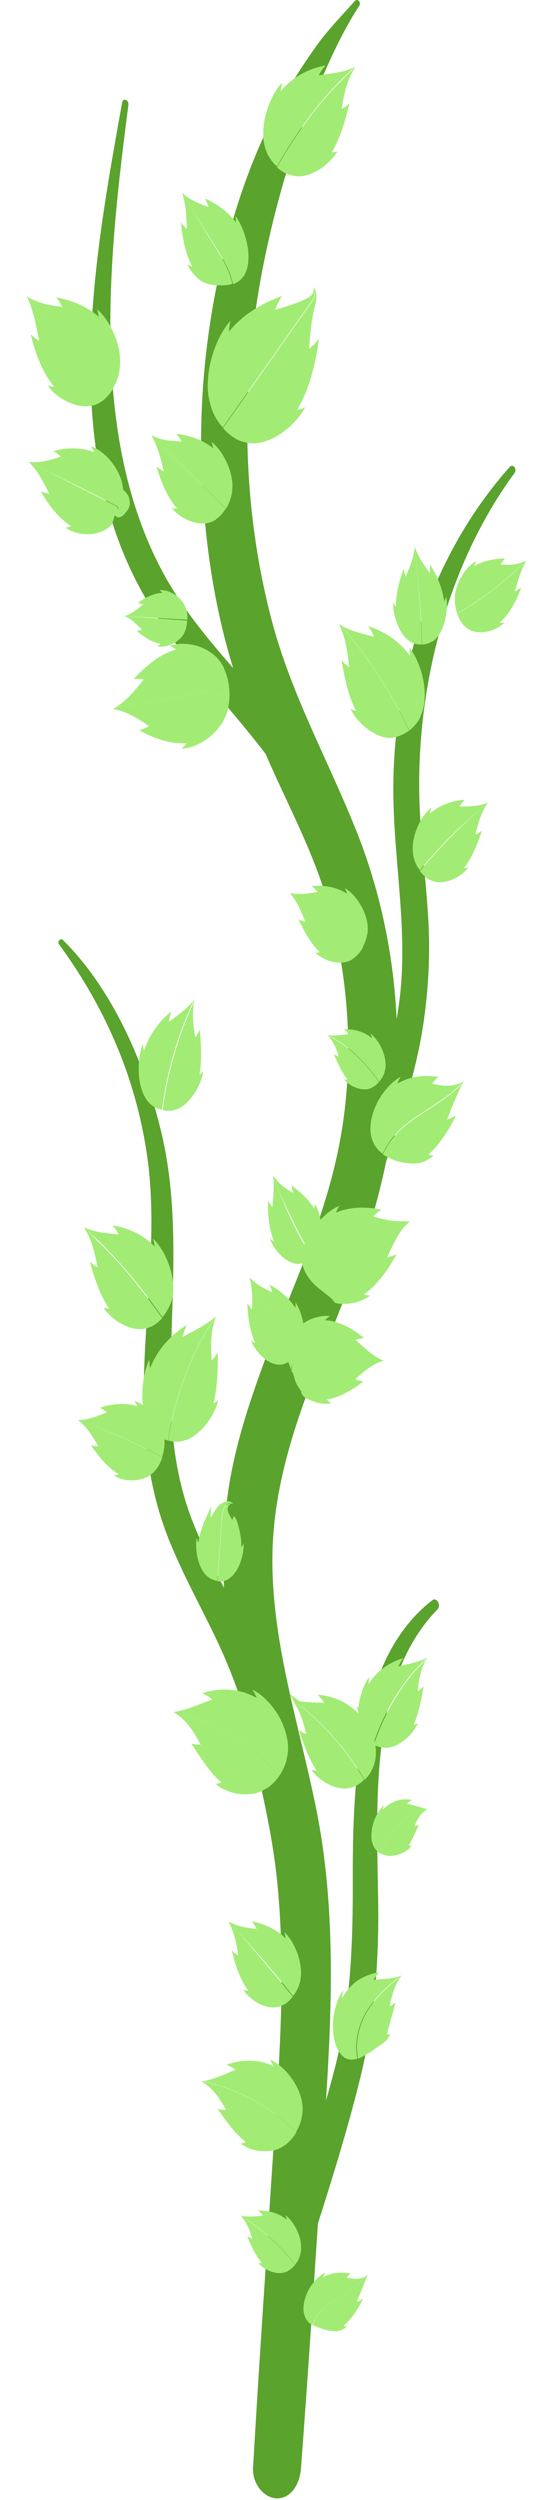 <svg width="154" height="703" viewBox="0 0 154 703" fill="none" xmlns="http://www.w3.org/2000/svg">
<path d="M101.089 1.732C95.973 9.524 91.84 18.992 88.101 28.041C84.427 36.923 81.147 46.056 78.589 55.607C73.406 74.711 70.126 94.233 69.667 114.426C69.208 134.535 71.307 154.308 76.227 173.412C81.934 195.615 92.693 214.132 100.827 234.911C109.683 257.534 113.357 283.089 111.323 308.309C109.355 332.775 101.352 354.392 92.627 376.009C84.689 395.782 76.686 416.059 76.686 438.765C76.686 463.566 84.952 487.194 89.478 510.99C95.12 540.985 93.086 571.484 91.053 601.815C89.019 632.481 87.051 663.231 84.755 693.897C84.427 698.589 81.934 702.527 77.998 702.527C74.522 702.527 70.979 698.589 71.242 693.897C72.816 666.498 74.718 639.1 76.49 611.618C78.261 584.555 80.754 557.156 78.129 530.009C75.768 505.124 67.24 481.915 64.091 457.282C62.451 444.63 62.386 432.146 64.222 419.494C65.862 408.099 69.273 397.207 73.013 386.733C80.36 366.038 90.134 346.767 94.923 324.731C99.974 301.522 98.728 276.637 92.365 254.099C89.085 242.452 83.837 231.811 78.917 221.17C74.128 210.948 69.798 200.559 66.19 189.583C60.024 170.479 57.203 149.7 56.678 129.172C56.088 104.958 59.696 80.324 66.781 57.869C70.257 46.893 74.784 36.169 80.229 26.617C82.984 21.757 86.067 17.149 89.216 12.708C92.43 8.268 96.235 4.413 99.778 0.392C100.696 -0.698 101.811 0.727 101.089 1.732Z" fill="#5AA32D"/>
<path d="M36.146 29.549C30.57 72.365 25.256 121.799 45.395 160.09C54.448 177.35 68.224 189.666 79.573 204.329C90.594 218.573 99.581 236.42 100.302 256.864C100.499 262.142 94.333 261.975 94.005 256.864C92.561 236.503 81.409 219.997 70.389 206.424C58.515 191.761 45.33 178.523 36.736 160.09C17.909 119.788 26.699 71.611 34.374 28.879C34.637 27.371 36.342 28.041 36.146 29.549Z" fill="#5AA32D"/>
<path d="M144.845 133.026C126.214 158.33 116.505 193.688 118.211 228.292C118.736 238.347 119.982 248.317 120.573 258.456C121.163 268.175 120.638 277.81 119.261 287.446C117.883 296.83 115.39 305.963 112.569 314.844C109.617 324.061 106.534 333.696 102.598 342.326C100.499 346.851 94.201 343.834 95.841 338.64C98.597 329.674 102.336 321.212 105.222 312.247C108.24 302.946 110.733 293.311 112.176 283.34C115.259 262.98 110.798 242.787 110.733 222.427C110.601 187.572 123.065 154.141 143.467 131.351C144.385 130.261 145.697 131.853 144.845 133.026Z" fill="#5AA32D"/>
<path d="M17.712 264.321C31.029 277.475 40.41 297.668 45.33 318.028C51.102 341.907 47.954 366.122 48.019 390.588C48.085 403.24 49.528 415.389 53.858 426.868C57.859 437.341 63.37 446.641 68.158 456.444C78.392 477.391 83.377 502.527 85.214 526.909C85.28 527.915 85.346 528.92 85.411 529.926C85.739 534.701 79.835 535.539 78.982 531.015C76.686 519.285 75.046 507.303 72.553 495.573C69.995 483.508 66.256 472.28 61.205 461.555C56.678 452.004 51.562 442.955 47.56 432.984C43.165 422.008 41.066 410.361 40.606 398.129C39.622 373.495 44.936 349.364 41.394 324.815C38.048 301.857 28.93 282.419 16.597 265.494C16.072 264.74 17.056 263.65 17.712 264.321Z" fill="#5AA32D"/>
<path d="M123.197 452.506C104.041 472.112 106.009 506.214 106.469 534.282C106.731 551.375 105.485 567.713 101.483 584.052C97.416 600.642 92.168 616.98 86.986 633.067C85.149 638.681 77.998 636.419 79.704 630.47C84.362 614.048 90.003 598.128 94.267 581.538C98.793 563.943 99.384 546.264 99.318 527.915C99.253 500.349 100.958 465.912 121.688 449.993C122.869 448.987 124.312 451.333 123.197 452.506Z" fill="#5AA32D"/>
<path d="M137.366 225.695C135.464 228.376 134.611 231.56 133.824 234.66C134.742 234.325 135.661 233.571 135.661 233.571C134.48 237.341 132.84 241.279 130.609 244.044C131.397 244.128 131.921 243.876 131.921 243.876C130.347 245.971 127.198 247.982 124.115 248.066C123.131 248.15 122.213 247.898 121.36 247.563C121.229 247.479 121.163 247.479 121.032 247.396L120.835 247.312L120.638 247.228C119.785 246.641 118.933 245.887 118.211 244.966C118.211 244.966 122.606 239.603 127.461 234.828C132.249 229.968 137.366 225.695 137.366 225.695Z" fill="#A2EC75"/>
<path d="M137.366 225.695C134.677 226.784 131.987 226.784 129.363 226.784C129.953 225.779 130.872 224.857 130.872 224.857C127.592 225.108 123.787 226.281 120.966 228.795C121.163 227.706 121.491 227.035 121.491 227.035C119.261 228.711 116.833 232.817 116.309 236.922C116.112 238.179 116.177 239.436 116.374 240.609C116.374 240.776 116.44 240.86 116.44 241.028L116.505 241.279L116.571 241.531C116.899 242.704 117.489 243.793 118.211 244.714C118.211 244.714 122.606 239.352 127.461 234.576C132.249 229.968 137.366 225.695 137.366 225.695Z" fill="#A2EC75"/>
<path d="M95.382 175.423C98.597 177.517 101.942 178.188 105.288 179.025C104.763 177.517 103.648 176.093 103.648 176.093C107.781 177.35 112.373 180.115 115.456 184.472C115.456 183.047 115.193 182.042 115.193 182.042C117.686 185.058 119.917 191.175 119.523 196.537C119.457 198.213 119.129 199.721 118.539 201.061C118.473 201.229 118.408 201.397 118.342 201.564C118.277 201.648 118.211 201.732 118.211 201.899L118.08 202.151C117.358 203.407 116.374 204.497 115.259 205.418C115.259 205.418 114.997 204.916 114.537 203.994C114.078 203.072 113.422 201.816 112.635 200.224C110.995 197.123 108.699 193.185 106.272 189.415C103.779 185.645 101.155 182.042 99.056 179.528C98.006 178.271 97.153 177.182 96.498 176.428C95.776 175.842 95.382 175.423 95.382 175.423Z" fill="#A2EC75"/>
<path d="M95.382 175.423C97.35 179.277 97.875 183.466 98.269 187.572C97.219 186.901 96.169 185.645 96.169 185.645C96.957 190.588 98.138 195.95 100.237 199.888C99.253 199.721 98.662 199.302 98.662 199.302C100.106 202.318 103.386 205.67 107.125 207.01C108.24 207.429 109.486 207.597 110.601 207.429C110.733 207.429 110.864 207.429 111.061 207.345C111.126 207.345 111.257 207.345 111.323 207.262L111.585 207.178H111.651C112.897 206.843 114.078 206.256 115.193 205.418C115.193 205.418 114.931 204.916 114.472 203.994C114.013 203.072 113.357 201.816 112.569 200.224C110.929 197.123 108.634 193.185 106.206 189.415C103.714 185.645 101.09 182.042 98.99 179.528C97.941 178.271 97.088 177.182 96.432 176.428C95.776 175.842 95.382 175.423 95.382 175.423Z" fill="#A2EC75"/>
<path d="M116.768 153.722C117.752 156.654 119.392 158.916 120.966 161.095C121.163 160.006 121.032 158.665 121.032 158.665C122.869 161.514 124.574 165.284 125.033 169.138C125.493 168.301 125.624 167.714 125.624 167.714C126.149 170.479 125.624 174.92 123.984 177.852C123.459 178.774 122.869 179.528 122.147 180.115C122.081 180.198 121.95 180.282 121.885 180.282L121.688 180.366L121.491 180.45C120.704 180.952 119.785 181.204 118.867 181.204C118.867 181.204 118.605 174.25 118.08 167.379C117.555 160.592 116.768 153.722 116.768 153.722Z" fill="#A2EC75"/>
<path d="M116.768 153.722C116.505 156.906 115.325 159.587 114.209 162.1C113.816 161.095 113.685 159.838 113.685 159.838C112.438 163.106 111.454 167.044 111.454 170.647C110.929 169.976 110.667 169.39 110.667 169.39C110.601 172.071 111.585 175.925 113.488 178.523C114.078 179.361 114.734 179.947 115.521 180.45C115.587 180.534 115.718 180.534 115.784 180.617L115.981 180.701L116.177 180.785C117.03 181.12 117.883 181.288 118.801 181.204C118.801 181.204 118.539 174.25 118.014 167.379C117.555 160.592 116.768 153.722 116.768 153.722Z" fill="#A2EC75"/>
<path d="M148.19 157.576C146.616 160.257 145.829 163.357 144.91 166.29C145.829 165.955 146.747 165.117 146.747 165.117C145.501 168.803 143.401 172.741 140.646 175.087C141.499 175.255 142.024 175.087 142.024 175.087C140.056 177.015 136.317 178.439 133.299 177.517C132.381 177.266 131.528 176.763 130.806 176.093C130.741 176.009 130.609 175.925 130.544 175.841L130.413 175.674L130.281 175.506C129.625 174.668 129.101 173.663 128.707 172.574C128.707 172.574 130.019 171.904 131.921 170.647C133.824 169.474 136.382 167.798 138.809 165.871C141.237 164.028 143.598 161.933 145.304 160.341C147.075 158.665 148.19 157.576 148.19 157.576Z" fill="#A2EC75"/>
<path d="M148.19 157.576C145.763 158.917 143.27 158.917 140.909 158.749C141.433 157.827 142.221 156.99 142.221 156.99C139.269 157.157 136.12 157.576 133.561 159.168C133.824 158.246 134.086 157.744 134.086 157.744C132.184 158.749 129.822 161.43 128.707 164.782C128.313 165.787 128.117 166.876 128.051 168.049C128.051 168.217 128.051 168.301 128.051 168.468V168.72V168.971C128.117 170.144 128.313 171.317 128.707 172.49C128.707 172.49 130.019 171.82 131.921 170.563C133.824 169.39 136.382 167.714 138.809 165.787C141.237 163.944 143.598 161.849 145.304 160.257C147.075 158.665 148.19 157.576 148.19 157.576Z" fill="#A2EC75"/>
<path d="M42.574 122.385C45.395 123.894 48.282 123.977 51.168 124.145C50.578 123.056 49.593 121.967 49.593 121.967C53.136 122.385 57.006 123.559 60.024 126.072C59.827 124.899 59.499 124.229 59.499 124.229C61.795 125.905 64.419 129.926 65.206 134.283C65.469 135.624 65.534 136.964 65.338 138.221C65.338 138.389 65.272 138.556 65.272 138.724C65.272 138.808 65.206 138.892 65.206 139.059L65.141 139.31C64.813 140.651 64.353 141.908 63.632 142.997L42.574 122.385Z" fill="#A2EC75"/>
<path d="M42.574 122.385C44.477 125.486 45.264 129.088 46.117 132.524C45.133 132.105 44.083 131.183 44.083 131.183C45.264 135.456 47.166 139.897 49.856 142.997C48.938 143.081 48.347 142.83 48.347 142.83C50.184 145.176 53.923 147.354 57.4 147.186C58.45 147.186 59.499 146.851 60.417 146.349C60.549 146.265 60.68 146.181 60.745 146.097L60.942 145.93L61.139 145.762C62.057 145.092 62.91 144.086 63.566 142.997L42.574 122.385Z" fill="#A2EC75"/>
<path d="M88.101 80.743C88.363 80.911 88.626 81.162 88.822 81.581C88.954 82 89.019 82.419 89.085 82.838C89.085 83.676 89.019 84.514 88.822 85.352C88.56 86.273 88.429 86.86 88.297 87.614C88.166 88.284 88.035 89.038 87.904 89.709C87.445 92.474 87.248 95.322 86.986 98.087C88.429 97.082 89.806 95.238 89.806 95.238C88.888 102.109 87.051 109.65 83.64 115.264C85.083 115.012 85.936 114.509 85.936 114.509C83.64 118.783 78.457 123.475 73.21 124.48C71.57 124.815 69.995 124.731 68.421 124.229C68.224 124.145 68.027 124.061 67.83 124.061C67.699 123.977 67.568 123.977 67.437 123.894L67.109 123.726H67.043C65.469 122.972 64.025 121.799 62.779 120.375C62.779 120.375 69.602 110.655 76.49 100.936C79.901 96.076 83.312 91.217 85.87 87.614C86.526 86.692 87.117 85.854 87.641 85.1C88.166 84.346 88.494 83.592 88.626 82.838C88.757 82.168 88.691 81.581 88.494 81.246C88.232 80.827 88.035 80.743 88.101 80.743Z" fill="#A2EC75"/>
<path d="M88.101 80.743C88.494 81.33 88.297 82.084 88.035 82.503C87.773 83.005 87.314 83.341 86.92 83.592C86.461 83.843 85.936 84.095 85.477 84.346C84.952 84.597 84.427 84.849 83.902 85.016C81.803 85.854 79.638 86.441 77.474 87.111C78.129 85.184 79.376 83.257 79.376 83.257C74.128 85.1 68.486 88.284 64.485 93.228C64.55 91.384 64.878 90.211 64.878 90.211C61.795 93.563 58.712 100.601 58.515 107.471C58.384 109.566 58.646 111.661 59.171 113.504C59.237 113.755 59.302 114.007 59.368 114.174C59.434 114.342 59.499 114.509 59.499 114.593L59.63 115.012V115.096C60.352 117.023 61.401 118.699 62.714 120.207C62.714 120.207 69.536 110.488 76.424 100.768C79.835 95.909 83.246 91.049 85.805 87.446C86.461 86.525 87.051 85.687 87.576 84.933C88.101 84.179 88.429 83.424 88.56 82.67C88.691 82 88.625 81.414 88.429 81.078C88.232 80.827 88.035 80.743 88.101 80.743Z" fill="#A2EC75"/>
<path d="M51.234 54.183C53.53 56.361 56.154 57.283 58.712 58.205C58.384 57.032 57.662 55.775 57.662 55.775C60.811 57.199 64.157 59.378 66.387 62.562C66.387 61.472 66.256 60.718 66.256 60.718C67.174 61.891 67.962 63.399 68.749 65.578C69.47 67.756 70.126 70.521 69.93 73.119C69.864 74.711 69.47 76.135 68.88 77.224C68.814 77.392 68.749 77.476 68.618 77.643L68.421 77.895L68.29 78.062C67.502 78.984 66.584 79.57 65.6 79.906C65.6 79.906 65.6 79.822 65.534 79.57C65.469 79.319 65.403 78.984 65.272 78.649C65.075 77.811 64.681 76.722 64.091 75.381C62.91 72.784 60.877 69.767 58.974 66.667C55.104 60.383 51.234 54.183 51.234 54.183Z" fill="#A2EC75"/>
<path d="M51.234 54.183C52.414 57.534 52.48 61.053 52.611 64.405C51.758 63.735 50.971 62.562 50.971 62.562C51.299 66.751 52.218 71.443 54.12 74.962C53.267 74.711 52.742 74.376 52.742 74.376C53.333 75.716 54.514 77.224 55.629 78.23C56.744 79.235 57.925 79.738 59.171 79.989C59.958 80.157 60.746 80.241 61.664 80.241C61.795 80.241 61.861 80.241 61.992 80.241H62.189H62.386C63.37 80.241 64.419 80.157 65.403 79.822C65.403 79.822 65.403 79.738 65.338 79.487C65.272 79.235 65.206 78.9 65.075 78.565C64.878 77.727 64.485 76.638 63.894 75.297C62.714 72.7 60.68 69.683 58.778 66.583C55.104 60.383 51.234 54.183 51.234 54.183Z" fill="#A2EC75"/>
<path d="M100.04 18.825C97.678 22.427 96.825 26.617 96.169 30.639C97.285 30.136 98.4 29.047 98.4 29.047C97.219 33.906 95.71 39.101 93.349 42.872C94.398 42.788 94.989 42.536 94.989 42.536C93.349 45.385 89.872 48.401 86.067 49.323C84.886 49.658 83.706 49.658 82.525 49.407C82.394 49.407 82.262 49.323 82.066 49.323C82 49.323 81.869 49.239 81.803 49.239L81.541 49.156H81.475C80.229 48.737 79.048 48.066 77.998 47.061C77.998 47.061 78.261 46.558 78.785 45.636C79.31 44.715 80.032 43.458 80.95 42.034C82.787 39.101 85.346 35.331 88.101 31.728C90.856 28.209 93.808 24.941 96.169 22.595C97.35 21.422 98.334 20.5 98.99 19.83C99.646 19.16 100.04 18.825 100.04 18.825Z" fill="#A2EC75"/>
<path d="M100.04 18.825C96.629 20.417 93.218 20.668 89.741 21.171C90.397 19.746 91.643 18.406 91.643 18.406C87.379 19.16 82.459 21.422 79.048 25.611C79.179 24.103 79.507 23.182 79.507 23.182C76.752 25.947 74.062 32.063 74.128 37.509C74.062 39.185 74.39 40.777 74.85 42.201C74.915 42.369 74.981 42.536 75.046 42.704C75.112 42.788 75.112 42.955 75.177 43.039L75.309 43.291C75.965 44.631 76.883 45.888 77.998 46.81C77.998 46.81 78.261 46.307 78.785 45.385C79.31 44.464 80.032 43.207 80.95 41.782C82.787 38.85 85.346 35.079 88.101 31.477C90.856 27.957 93.808 24.69 96.169 22.344C97.35 21.171 98.334 20.249 98.99 19.579C99.646 19.16 100.04 18.825 100.04 18.825Z" fill="#A2EC75"/>
<path d="M8.003 129.843C11.218 130.345 14.17 129.34 17.122 128.418C16.269 127.496 15.022 126.826 15.022 126.826C18.696 125.905 22.894 125.653 26.502 127.161C26.043 126.072 25.584 125.486 25.584 125.486C28.274 126.323 31.816 129.424 33.587 133.529C34.178 134.786 34.506 136.127 34.637 137.467V137.635C34.637 137.635 34.637 137.635 34.702 137.719C34.768 137.802 34.899 137.886 34.965 137.97C35.293 138.305 35.621 138.64 35.818 138.975L35.883 139.059C36.211 139.562 36.342 139.981 36.408 140.483C36.474 140.819 36.539 141.238 36.539 141.489V141.573C36.474 142.578 36.146 143.081 35.883 143.5C35.818 143.584 35.686 143.751 35.621 143.835C35.555 143.919 35.424 144.086 35.358 144.17C35.227 144.254 35.096 144.505 34.965 144.589C34.965 144.589 34.899 144.673 34.834 144.757C34.768 144.84 34.702 144.924 34.637 144.924C34.571 145.008 34.506 145.008 34.44 145.092C34.374 145.092 34.374 145.092 34.309 145.176C34.243 145.259 34.112 145.259 34.046 145.343C33.653 145.511 33.128 145.511 32.866 145.343C32.603 145.176 32.406 145.008 32.21 144.757C32.013 144.421 32.078 144.421 32.013 144.254C32.013 144.17 32.013 144.086 32.013 144.003C32.013 143.584 32.21 143.667 32.341 143.5C32.603 143.332 32.866 143.248 33.194 143.165C33.194 143.165 33.194 143.165 33.194 143.248C33.194 143.248 33.259 143.332 33.259 143.248C33.259 143.248 33.325 143.165 33.325 143.081C33.325 142.913 33.325 142.746 33.259 142.578C33.194 142.411 32.997 142.327 32.866 142.243C32.144 141.908 31.16 141.405 29.914 140.735C27.486 139.478 24.206 137.886 20.992 136.21C14.498 133.11 8.003 129.843 8.003 129.843Z" fill="#A2EC75"/>
<path d="M8.003 129.842C10.627 132.272 12.267 135.624 13.842 138.808C12.726 138.724 11.48 138.137 11.48 138.137C13.645 141.992 16.597 145.846 20.008 147.94C19.09 148.359 18.434 148.359 18.434 148.359C20.861 150.119 25.125 150.957 28.602 149.449C29.717 149.03 30.635 148.359 31.488 147.438L31.554 147.354L32.931 142.829L32.866 142.913C32.8 142.913 32.8 142.913 32.734 142.997C32.603 143.081 32.472 142.997 32.603 143.081C32.734 143.081 33.128 143.248 33.194 143.332C33.194 143.332 33.259 143.248 33.325 143.248C33.39 143.248 33.522 143.165 33.587 143.165L33.718 143.081H33.653H33.522L33.062 143.248C33.062 143.248 33.062 143.248 33.062 143.332C33.062 143.332 33.128 143.416 33.128 143.332C33.128 143.332 33.194 143.248 33.194 143.165C33.194 142.997 33.194 142.829 33.128 142.662C33.062 142.494 32.866 142.41 32.734 142.327C32.013 141.992 31.029 141.489 29.782 140.819C27.355 139.562 24.075 137.97 20.861 136.294C14.498 133.11 8.003 129.842 8.003 129.842Z" fill="#A2EC75"/>
<path d="M7.478 83.257C10.758 85.435 14.17 85.854 17.515 86.273C16.925 84.933 15.81 83.592 15.81 83.592C19.942 84.43 24.403 86.022 27.814 89.122C27.618 87.781 27.29 86.944 27.29 86.944C29.848 89.038 32.734 93.73 33.587 98.841C33.85 100.433 33.915 102.025 33.718 103.533C33.718 103.701 33.653 103.952 33.653 104.12C33.653 104.204 33.587 104.371 33.587 104.455L33.522 104.79V104.874C33.194 106.466 32.538 107.974 31.75 109.315C31.75 109.315 25.453 103.198 19.352 96.663C13.317 90.127 7.478 83.257 7.478 83.257Z" fill="#A2EC75"/>
<path d="M7.478 83.257C9.446 87.195 10.168 91.552 11.021 95.825C9.84 95.239 8.659 93.982 8.659 93.982C9.84 99.177 12.005 104.874 15.219 108.728C14.104 108.728 13.382 108.393 13.382 108.393C15.613 111.493 20.139 114.342 24.338 114.258C25.65 114.258 26.896 113.923 28.011 113.253C28.142 113.169 28.274 113.085 28.405 113.001C28.47 112.918 28.602 112.918 28.667 112.834L28.93 112.666C30.045 111.828 31.029 110.655 31.816 109.315C31.816 109.315 25.518 103.198 19.418 96.663C13.317 90.127 7.478 83.257 7.478 83.257Z" fill="#A2EC75"/>
<path d="M31.816 199.386C35.358 197.459 37.917 194.191 40.475 191.091C39.163 190.756 37.589 191.007 37.589 191.007C40.934 187.32 45.133 183.885 49.528 182.628C48.544 181.874 47.822 181.623 47.822 181.623C50.971 180.45 56.088 180.953 59.761 183.801C60.942 184.639 61.861 185.728 62.648 187.069C62.714 187.237 62.845 187.404 62.91 187.572C62.976 187.655 63.041 187.823 63.041 187.907C63.107 187.991 63.107 188.074 63.173 188.242C63.829 189.75 64.288 191.426 64.485 193.185L31.816 199.386Z" fill="#A2EC75"/>
<path d="M31.816 199.386C35.621 199.972 38.835 202.067 41.984 204.162C40.803 204.916 39.229 205.335 39.229 205.335C43.23 207.597 48.019 209.356 52.545 208.937C51.758 210.027 51.102 210.529 51.102 210.529C54.382 210.446 59.171 208.1 62.057 203.994C62.976 202.737 63.632 201.313 64.091 199.805C64.157 199.637 64.222 199.386 64.222 199.218C64.222 199.134 64.288 198.967 64.288 198.799C64.288 198.715 64.353 198.548 64.353 198.464C64.353 198.464 64.353 198.464 64.353 198.38C64.681 196.704 64.681 194.945 64.485 193.185L31.816 199.386Z" fill="#A2EC75"/>
<path d="M35.03 173.244C37.064 172.658 38.638 171.317 40.278 169.976C39.622 169.641 38.77 169.557 38.77 169.557C40.803 168.049 43.296 166.793 45.723 166.709C45.264 166.206 44.87 165.955 44.87 165.955C46.642 165.787 49.266 166.709 50.971 168.72C51.496 169.306 51.955 170.06 52.218 170.814C52.283 170.898 52.283 170.982 52.349 171.149C52.349 171.233 52.414 171.317 52.414 171.317C52.414 171.401 52.48 171.401 52.48 171.485C52.742 172.322 52.808 173.328 52.742 174.25L35.03 173.244Z" fill="#A2EC75"/>
<path d="M35.03 173.244C36.998 173.998 38.507 175.59 40.016 177.098C39.36 177.35 38.507 177.35 38.507 177.35C40.41 179.109 42.837 180.617 45.198 181.036C44.674 181.539 44.28 181.707 44.28 181.707C46.051 182.126 48.741 181.455 50.578 179.696C51.168 179.193 51.627 178.523 51.955 177.769C52.021 177.685 52.021 177.601 52.086 177.517C52.086 177.433 52.152 177.35 52.152 177.35C52.152 177.266 52.218 177.266 52.218 177.182C52.48 176.344 52.677 175.423 52.677 174.501L35.03 173.244Z" fill="#A2EC75"/>
<path d="M81.541 251.082C84.296 251.753 86.854 251.166 89.413 250.831C88.757 249.909 87.707 249.155 87.707 249.155C90.921 248.82 94.726 249.323 97.744 251.334C97.416 250.328 97.088 249.742 97.088 249.742C99.384 250.999 102.205 254.518 103.189 258.456C103.517 259.629 103.582 260.885 103.517 262.058C103.517 262.226 103.517 262.31 103.451 262.477L103.385 262.729L103.32 262.98C103.123 264.153 102.664 265.326 102.073 266.415C102.073 266.415 97.219 261.975 92.037 258.12C86.986 254.266 81.541 251.082 81.541 251.082Z" fill="#A2EC75"/>
<path d="M81.541 251.082C83.64 253.345 84.821 256.361 85.936 259.21C85.017 259.042 84.034 258.456 84.034 258.456C85.608 261.891 87.576 265.494 90.069 267.756C89.281 267.923 88.757 267.84 88.757 267.84C90.528 269.599 93.742 271.024 96.76 270.605C97.678 270.521 98.597 270.186 99.384 269.599C99.45 269.515 99.581 269.432 99.712 269.348L99.909 269.18L100.105 269.013C100.893 268.342 101.614 267.421 102.205 266.415C102.205 266.415 97.35 261.975 92.168 258.12C86.986 254.266 81.541 251.082 81.541 251.082Z" fill="#A2EC75"/>
<path d="M92.102 291.049C94.201 291.384 96.169 290.965 98.203 290.797C97.678 290.043 96.826 289.457 96.826 289.457C99.384 289.289 102.401 289.96 104.763 291.97C104.566 291.133 104.304 290.63 104.304 290.63C106.141 291.97 108.174 295.238 108.502 298.506C108.633 299.511 108.568 300.433 108.305 301.271C108.305 301.355 108.24 301.438 108.24 301.606L108.174 301.773L108.109 301.941C107.781 302.779 107.321 303.533 106.731 304.203C106.731 304.203 106.534 303.952 106.206 303.449C105.878 302.946 105.419 302.276 104.763 301.522C103.582 300.014 101.877 298.087 100.04 296.411C98.203 294.735 96.235 293.311 94.661 292.389C93.874 291.887 93.283 291.551 92.824 291.3C92.365 291.216 92.102 291.049 92.102 291.049Z" fill="#A2EC75"/>
<path d="M92.102 291.049C93.808 292.641 94.726 294.903 95.382 297.082C94.726 296.914 94.005 296.495 94.005 296.495C95.12 299.092 96.301 301.69 97.809 303.533C97.219 303.617 96.891 303.533 96.891 303.533C97.941 304.874 100.04 306.13 102.205 306.298C102.861 306.382 103.582 306.298 104.238 306.047C104.304 306.047 104.369 305.963 104.501 305.963L104.632 305.879L104.763 305.795C105.419 305.46 106.075 304.957 106.665 304.287C106.665 304.287 106.469 304.036 106.141 303.533C105.813 303.03 105.353 302.36 104.697 301.606C103.517 300.098 101.811 298.171 99.974 296.495C98.138 294.819 96.169 293.395 94.595 292.473C93.808 291.97 93.218 291.635 92.758 291.384C92.365 291.216 92.102 291.049 92.102 291.049Z" fill="#A2EC75"/>
<path d="M111.782 347.186C112.045 346.097 112.176 345.007 112.241 343.918C112.635 344.421 112.963 344.924 113.357 345.51C111.585 347.94 110.273 350.789 109.027 353.47C110.273 353.386 111.651 352.632 111.651 352.632C109.355 356.989 106.141 361.43 102.467 363.943C103.517 364.362 104.238 364.278 104.238 364.278C102.926 365.284 101.089 366.122 99.056 366.457C98.072 366.624 97.022 366.708 95.973 366.624C95.71 366.624 95.448 366.624 95.186 366.541C95.054 366.541 94.923 366.541 94.792 366.457H94.595L94.464 366.373C94.136 366.206 93.874 365.87 93.677 365.535C93.086 364.865 92.168 364.195 91.315 363.524C91.184 363.441 91.118 363.357 90.987 363.273L90.79 363.105L90.594 362.938C89.675 362.268 88.822 361.597 87.904 360.508C87.904 359.754 88.232 359 88.626 358.497C89.019 357.911 89.544 357.492 90.069 357.157C91.118 356.402 92.234 355.9 93.349 355.229L99.909 351.627L113.029 344.337L111.782 347.186Z" fill="#A2EC75"/>
<path d="M111.782 347.186C112.438 346.348 113.094 345.678 113.75 345.007L115.39 343.416H112.635C110.011 343.416 107.518 342.745 105.091 342.075C106.009 340.986 107.387 340.148 107.387 340.148C103.32 339.31 98.597 339.226 94.595 340.986C95.054 339.729 95.579 339.059 95.579 339.059C94.07 339.645 92.365 340.818 90.79 342.41C90.003 343.248 89.281 344.17 88.56 345.175C88.363 345.426 88.232 345.678 88.101 345.929C88.035 346.097 87.969 346.18 87.904 346.348L87.773 346.516L87.576 346.767C87.117 347.437 86.592 348.191 86.133 348.945C85.017 350.956 84.689 352.967 84.952 354.727C84.952 354.978 85.017 355.146 85.083 355.397C85.083 355.565 85.149 355.648 85.214 355.816L85.346 356.151V356.235C85.87 357.994 86.92 359.419 87.904 360.592C87.904 359.838 88.232 359.084 88.626 358.581C89.019 357.994 89.544 357.576 90.069 357.24C91.118 356.486 92.234 355.984 93.349 355.313L99.909 351.71L113.029 344.421L111.782 347.186Z" fill="#A2EC75"/>
<path d="M108.043 382.628C104.894 383.466 102.402 385.644 100.04 387.823C101.024 388.326 102.336 388.409 102.336 388.409C99.253 390.839 95.579 393.018 91.971 393.52C92.693 394.274 93.283 394.61 93.283 394.61C91.971 394.861 90.331 394.777 88.626 394.191C87.051 393.688 84.821 392.766 84.821 391.342C84.427 390.588 83.902 389.918 83.574 389.331L83.443 389.08L83.377 388.912L83.312 388.745C82.984 388.074 82.853 387.153 82.459 386.063C82.459 386.063 82.394 385.98 82.262 385.728C82.131 385.477 82.066 385.142 82.131 384.639C82.197 384.136 82.459 383.634 82.918 383.298C83.377 382.963 83.968 382.796 84.624 382.712C87.248 382.544 90.659 382.293 94.136 382.293C101.09 382.209 108.043 382.628 108.043 382.628Z" fill="#A2EC75"/>
<path d="M108.043 382.628C104.96 381.371 102.598 379.025 100.106 376.763C101.155 376.344 102.533 376.26 102.533 376.26C99.384 373.663 95.448 371.401 91.512 371.233C92.299 370.395 92.889 370.06 92.889 370.06C91.446 369.892 89.675 370.144 87.838 370.814C86.92 371.149 86.067 371.652 85.214 372.239C84.755 372.574 84.493 372.825 83.771 373.244C83.64 373.328 83.377 373.412 83.246 373.579C83.115 373.663 82.918 373.83 82.787 373.914C82.525 374.166 82.197 374.417 81.934 374.668C81.278 375.339 80.819 376.177 80.557 377.014C80.294 377.852 80.229 378.774 80.36 379.612C80.36 379.863 80.425 380.031 80.425 380.282C80.425 380.45 80.491 380.533 80.491 380.701L80.557 381.036V381.12C81.082 382.879 81.803 384.555 82.328 386.147C82.328 386.147 82.262 386.063 82.131 385.812C82 385.561 81.934 385.225 82 384.723C82.066 384.22 82.328 383.717 82.787 383.382C83.246 383.047 83.837 382.879 84.493 382.796C87.117 382.628 90.528 382.377 94.005 382.377C101.09 382.209 108.043 382.628 108.043 382.628Z" fill="#A2EC75"/>
<path d="M70.257 359.167C72.16 361.262 74.39 362.351 76.621 363.357C76.424 362.268 75.834 361.178 75.834 361.178C78.523 362.687 81.344 364.865 83.181 367.798C83.246 366.792 83.181 366.206 83.181 366.206C84.624 368.3 85.87 372.322 85.608 375.925C85.542 377.014 85.28 378.103 84.886 379.025C84.821 379.109 84.755 379.276 84.755 379.36C84.689 379.444 84.689 379.528 84.624 379.612C84.558 379.695 84.558 379.779 84.493 379.779C83.968 380.701 83.312 381.539 82.59 382.209L70.257 359.167Z" fill="#A2EC75"/>
<path d="M70.257 359.167C71.11 362.268 71.045 365.284 70.979 368.216C70.257 367.546 69.667 366.457 69.667 366.457C69.733 370.144 70.323 374.333 71.832 377.601C71.11 377.349 70.651 376.93 70.651 376.93C71.635 379.444 74.062 382.376 76.817 383.382C77.67 383.717 78.523 383.801 79.376 383.717C79.507 383.717 79.573 383.717 79.704 383.633C79.769 383.633 79.835 383.633 79.901 383.55C79.966 383.55 80.032 383.549 80.097 383.466C80.95 383.214 81.803 382.712 82.525 382.041L70.257 359.167Z" fill="#A2EC75"/>
<path d="M76.883 330.512C78.457 332.942 80.491 334.283 82.525 335.456C82.394 334.45 82 333.277 82 333.277C84.362 335.037 86.854 337.215 88.494 339.897C88.626 338.975 88.56 338.388 88.56 338.388C89.806 340.316 90.79 343.918 90.594 347.27C90.528 348.359 90.331 349.365 90.003 350.286C89.938 350.37 89.938 350.538 89.872 350.621L89.806 350.873L89.741 351.04C89.281 351.962 88.691 352.8 87.969 353.47C87.969 353.47 84.689 348.108 82 342.326C79.114 336.713 76.883 330.512 76.883 330.512Z" fill="#A2EC75"/>
<path d="M76.883 330.512C77.277 333.613 76.949 336.545 76.686 339.478C76.03 338.724 75.505 337.551 75.505 337.551C75.309 341.237 75.702 345.594 77.145 349.029C76.424 348.694 75.965 348.275 75.965 348.275C76.883 350.956 79.442 354.057 82.197 355.062C83.049 355.397 83.902 355.481 84.689 355.313C84.821 355.313 84.886 355.23 85.017 355.23L85.214 355.146L85.411 355.062C86.264 354.811 87.051 354.224 87.707 353.554C87.707 353.554 84.427 348.192 81.737 342.41C79.114 336.713 76.883 330.512 76.883 330.512Z" fill="#A2EC75"/>
<path d="M130.544 304.035C128.707 307.471 127.329 311.157 125.886 314.76C126.477 314.593 127.067 314.341 127.592 314.09C128.051 313.838 128.379 313.587 128.379 313.587C127.395 315.849 126.083 318.028 124.705 319.955C123.328 321.882 121.95 323.474 120.638 324.647C121.032 324.815 121.425 324.898 121.688 324.898C121.95 324.898 122.081 324.898 122.081 324.898C121.032 325.82 119.851 326.574 118.605 326.909C117.293 327.244 116.112 327.244 114.669 327.077C114.209 327.077 113.75 326.993 113.291 326.825C112.766 326.742 112.373 326.658 111.848 326.49C111.717 326.49 111.585 326.407 111.454 326.407C111.389 326.407 111.323 326.323 111.192 326.323L110.995 326.239C109.945 325.82 108.83 325.317 107.781 324.563C107.781 324.563 108.043 324.06 108.437 323.306C108.633 322.887 108.961 322.385 109.289 321.882C109.486 321.631 109.617 321.296 109.814 321.044C110.011 320.793 110.273 320.458 110.47 320.206C111.389 319.033 112.635 317.776 114.013 316.603C115.39 315.43 116.965 314.341 118.539 313.336C120.113 312.33 121.688 311.325 123.131 310.319C124.574 309.314 125.952 308.392 127.067 307.471C127.657 307.052 128.117 306.549 128.576 306.214C129.035 305.795 129.429 305.46 129.691 305.125C130.216 304.371 130.544 304.035 130.544 304.035Z" fill="#A2EC75"/>
<path d="M130.544 304.036C129.035 304.957 127.526 305.292 126.083 305.292C125.689 305.292 125.361 305.292 124.968 305.292C124.574 305.292 124.246 305.209 123.853 305.125C123.131 305.041 122.409 304.873 121.688 304.706C122.016 304.203 122.475 303.7 122.803 303.365C123.131 303.03 123.393 302.779 123.393 302.779C121.688 302.611 119.785 302.444 117.883 302.695C115.915 302.946 113.881 303.533 111.848 304.706C112.11 304.036 112.307 303.617 112.504 303.281C112.701 302.946 112.832 302.779 112.832 302.779C111.389 303.533 109.552 305.041 107.912 307.303C106.272 309.482 104.829 312.582 104.435 315.431C104.304 316.352 104.238 317.19 104.304 318.028C104.369 318.866 104.501 319.62 104.697 320.29C104.763 320.458 104.829 320.625 104.894 320.793C104.96 320.877 104.96 320.961 105.025 321.128L105.157 321.379C105.747 322.636 106.665 323.642 107.715 324.396C107.715 324.396 107.977 323.893 108.371 323.139C108.568 322.72 108.896 322.217 109.224 321.715C109.421 321.463 109.552 321.128 109.749 320.877C109.945 320.625 110.208 320.29 110.405 320.039C111.323 318.866 112.569 317.609 113.947 316.436C115.325 315.263 116.899 314.174 118.473 313.168C120.048 312.163 121.622 311.157 123.065 310.152C124.509 309.147 125.886 308.225 127.001 307.303C127.592 306.884 128.051 306.382 128.51 306.046C128.969 305.628 129.363 305.292 129.625 304.957C130.216 304.371 130.544 304.036 130.544 304.036Z" fill="#A2EC75"/>
<path d="M54.776 281.078C53.923 284.849 54.382 288.368 54.973 291.719C55.694 290.797 56.219 289.541 56.219 289.541C56.613 293.73 56.875 298.254 56.154 302.192C56.875 301.69 57.269 301.187 57.269 301.187C56.809 304.036 55.038 307.806 52.414 310.236C51.627 310.99 50.709 311.577 49.79 311.912C49.659 311.912 49.528 311.996 49.462 311.996C49.397 311.996 49.331 311.996 49.2 312.079L49.003 312.163C47.953 312.414 46.904 312.414 45.789 312.163C45.789 312.163 45.854 311.66 45.986 310.739C46.117 309.817 46.314 308.56 46.576 307.052C47.101 304.036 48.019 300.014 49.2 296.076C50.315 292.222 51.693 288.368 52.873 285.686C53.464 284.262 53.923 283.173 54.317 282.419C54.579 281.497 54.776 281.078 54.776 281.078Z" fill="#A2EC75"/>
<path d="M54.776 281.078C52.611 283.759 50.053 285.435 47.56 287.362C47.691 285.938 48.216 284.43 48.216 284.43C45.133 286.859 42.05 290.797 40.541 295.49C40.213 294.316 40.213 293.395 40.213 293.395C38.901 296.746 38.507 302.611 40.016 306.717C40.475 308.058 41.066 309.063 41.853 309.985C41.918 310.068 42.05 310.152 42.181 310.32L42.377 310.487L42.574 310.655C43.493 311.409 44.477 311.828 45.592 312.079C45.592 312.079 45.657 311.577 45.789 310.655C45.92 309.733 46.117 308.476 46.379 306.968C46.904 303.952 47.822 299.93 49.003 295.992C50.118 292.138 51.496 288.284 52.677 285.603C53.267 284.178 53.726 283.089 54.12 282.335C54.579 281.497 54.776 281.078 54.776 281.078Z" fill="#A2EC75"/>
<path d="M23.616 345.091C26.83 346.599 30.11 346.767 33.39 347.102C32.734 345.762 31.619 344.589 31.619 344.589C35.686 345.175 40.213 347.018 43.558 350.537C43.427 349.197 43.034 348.275 43.034 348.275C45.658 350.621 48.413 355.984 48.741 361.095C48.872 362.686 48.741 364.195 48.347 365.619C48.282 365.787 48.216 365.954 48.216 366.122C48.15 366.206 48.15 366.373 48.085 366.457L47.954 366.708C47.429 368.049 46.642 369.306 45.723 370.395C45.723 370.395 44.477 368.635 42.574 366.038C40.672 363.441 38.048 360.089 35.293 356.905C32.538 353.721 29.651 350.705 27.421 348.61C25.19 346.516 23.616 345.091 23.616 345.091Z" fill="#A2EC75"/>
<path d="M23.616 345.091C25.846 348.526 26.699 352.464 27.486 356.319C26.437 355.816 25.322 354.81 25.322 354.81C26.568 359.503 28.274 364.446 30.766 367.965C29.782 367.965 29.126 367.714 29.126 367.714C30.898 370.395 34.44 373.076 38.179 373.663C39.36 373.83 40.475 373.746 41.59 373.411C41.722 373.327 41.853 373.327 41.984 373.244C42.05 373.244 42.181 373.16 42.246 373.16L42.509 373.076C43.624 372.573 44.674 371.735 45.658 370.646C45.658 370.646 44.411 368.887 42.509 366.289C40.606 363.692 37.982 360.34 35.227 357.157C32.472 353.973 29.586 350.956 27.355 348.862C25.19 346.516 23.616 345.091 23.616 345.091Z" fill="#A2EC75"/>
<path d="M60.811 370.144C59.237 374.333 59.302 378.606 59.63 382.544C60.549 381.622 61.336 380.282 61.336 380.282C61.336 385.225 61.205 390.42 60.09 394.609C61.008 394.191 61.467 393.688 61.467 393.688C60.745 396.788 58.515 400.726 55.301 403.24C54.317 404.077 53.267 404.664 52.152 404.999C52.021 404.999 51.889 405.083 51.758 405.083C51.693 405.083 51.562 405.083 51.496 405.167L51.233 405.25H51.168C49.922 405.502 48.675 405.418 47.363 405.083C47.363 405.083 47.494 404.496 47.626 403.407C47.691 402.904 47.822 402.234 47.953 401.48C48.085 400.726 48.282 399.972 48.478 399.05C48.872 397.291 49.397 395.196 50.053 393.101C50.709 390.923 51.496 388.661 52.283 386.482C53.136 384.304 54.054 382.125 55.038 380.114C56.022 378.187 56.941 376.344 57.794 374.92C58.187 374.165 58.646 373.495 58.974 372.909C59.302 372.322 59.63 371.819 59.958 371.4C60.549 370.646 60.811 370.144 60.811 370.144Z" fill="#A2EC75"/>
<path d="M60.811 370.144C57.859 372.741 54.645 374.165 51.43 375.925C51.758 374.249 52.611 372.573 52.611 372.573C50.643 373.746 48.61 375.338 46.773 377.433C44.936 379.444 43.362 381.958 42.246 384.723C41.984 383.214 42.115 382.209 42.115 382.209C40.147 386.147 39.294 393.353 40.934 398.464C41.394 400.056 42.115 401.396 43.034 402.485C43.165 402.653 43.23 402.737 43.362 402.821L43.624 403.072L43.821 403.24C44.87 404.161 46.051 404.748 47.298 405.083C47.298 405.083 47.429 404.496 47.56 403.407C47.626 402.904 47.757 402.234 47.888 401.48C48.019 400.726 48.216 399.972 48.413 399.05C48.806 397.291 49.331 395.196 49.987 393.101C50.643 390.923 51.43 388.661 52.218 386.482C53.07 384.304 53.989 382.125 54.973 380.114C55.957 378.187 56.875 376.344 57.728 374.92C58.122 374.165 58.581 373.495 58.909 372.909C59.237 372.322 59.565 371.819 59.893 371.4C60.549 370.646 60.811 370.144 60.811 370.144Z" fill="#A2EC75"/>
<path d="M21.91 399.301C24.862 399.301 27.421 398.212 30.045 397.123C29.258 396.369 28.077 395.866 28.077 395.866C31.357 394.777 35.293 394.274 38.704 395.447C38.245 394.442 37.786 393.939 37.786 393.939C40.344 394.609 43.755 397.458 45.395 401.145C45.92 402.318 46.248 403.491 46.313 404.748C46.313 404.915 46.313 405.083 46.313 405.25C46.313 405.334 46.313 405.418 46.313 405.586V405.837C46.313 407.177 46.051 408.434 45.657 409.691C45.657 409.691 39.885 406.591 33.915 403.994C27.946 401.396 21.91 399.301 21.91 399.301Z" fill="#A2EC75"/>
<path d="M21.91 399.302C24.469 401.145 26.109 403.994 27.683 406.675C26.699 406.759 25.584 406.34 25.584 406.34C27.683 409.524 30.373 412.791 33.39 414.467C32.603 414.886 32.013 414.886 32.013 414.886C34.178 416.31 37.786 416.813 40.869 415.556C41.853 415.221 42.706 414.551 43.427 413.797C43.493 413.713 43.624 413.629 43.69 413.462L43.886 413.294L44.017 413.126C44.739 412.205 45.264 411.032 45.723 409.775C45.723 409.775 39.95 406.675 33.981 404.077C27.946 401.396 21.91 399.302 21.91 399.302Z" fill="#A2EC75"/>
<path d="M65.665 422.846C65.075 422.678 64.616 423.013 64.353 423.432C64.222 423.683 64.157 423.935 64.091 424.102C64.091 424.186 64.091 424.354 64.091 424.437C64.091 424.521 64.091 424.521 64.157 424.605V424.856C64.353 425.694 64.878 426.448 65.403 427.454C65.534 427.035 65.665 426.7 65.731 426.532C65.797 426.365 65.797 426.281 65.797 426.281C66.059 426.532 66.387 426.951 66.65 427.621C66.781 427.957 66.912 428.375 67.043 428.794C67.174 429.213 67.24 429.632 67.371 430.051C67.765 431.727 67.962 433.403 67.962 435.078C68.421 434.492 68.618 433.989 68.618 433.989C68.683 436.419 67.83 440.106 66.059 442.368C65.534 443.122 64.878 443.625 64.222 444.044C64.157 444.127 64.025 444.127 63.96 444.211L63.763 444.295L63.632 444.379C62.91 444.63 62.057 444.798 61.27 444.63C61.27 444.63 61.664 438.514 62.123 432.313C62.254 430.805 62.32 429.213 62.451 427.789C62.517 426.365 62.648 424.94 63.173 424.019C63.697 423.013 64.485 422.678 65.01 422.678C65.469 422.594 65.665 422.846 65.665 422.846Z" fill="#A2EC75"/>
<path d="M65.665 422.846C65.272 422.343 64.616 422.092 63.96 422.175C63.632 422.175 63.304 422.259 62.976 422.427C62.779 422.51 62.648 422.594 62.517 422.678L62.254 422.846L62.057 422.929C60.811 424.019 60.09 425.527 59.368 426.7C59.302 426.197 59.302 425.443 59.368 424.773C59.434 424.102 59.565 423.6 59.565 423.6C58.909 424.605 58.515 425.694 58.121 426.532C57.925 426.951 57.794 427.286 57.597 427.705C57.4 428.04 57.269 428.459 57.138 428.878C56.547 430.47 56.088 432.062 55.891 433.738C55.498 433.068 55.366 432.481 55.366 432.481C54.973 434.911 55.366 438.681 56.809 441.279C57.269 442.117 57.794 442.787 58.384 443.29C58.45 443.373 58.515 443.373 58.646 443.457L58.778 443.541L58.909 443.709C59.63 444.128 60.417 444.379 61.205 444.546C61.205 444.546 61.598 438.43 62.057 432.23C62.189 430.722 62.254 429.13 62.386 427.705C62.451 426.281 62.582 424.857 63.107 423.935C63.632 422.929 64.419 422.594 64.944 422.594C65.469 422.594 65.665 422.846 65.665 422.846Z" fill="#A2EC75"/>
<path d="M120.245 466.164C118.473 469.012 117.883 472.364 117.621 475.548C118.408 475.045 119.261 474.207 119.261 474.207C118.605 478.061 117.817 481.999 116.44 485.016C117.227 484.848 117.621 484.597 117.621 484.597C116.637 486.859 114.406 489.373 111.651 490.713C110.798 491.132 109.88 491.383 108.961 491.467C108.83 491.467 108.699 491.467 108.633 491.467H108.437H108.24C107.256 491.383 106.272 491.132 105.288 490.629C105.288 490.629 105.419 490.21 105.681 489.373C105.813 488.954 106.009 488.535 106.206 487.948C106.403 487.445 106.665 486.775 106.928 486.189C107.453 484.848 108.109 483.424 108.896 481.832C109.683 480.324 110.536 478.648 111.52 477.14C112.504 475.632 113.488 474.123 114.472 472.783C115.456 471.442 116.44 470.269 117.358 469.347C117.817 468.845 118.211 468.426 118.539 468.091C118.933 467.672 119.195 467.42 119.523 467.169C119.982 466.415 120.245 466.164 120.245 466.164Z" fill="#A2EC75"/>
<path d="M120.245 466.164C117.621 467.504 114.865 467.839 112.176 468.593C112.635 467.42 113.553 466.247 113.553 466.247C111.848 466.75 110.011 467.588 108.305 468.761C106.6 469.934 105.025 471.61 103.779 473.537C103.779 472.28 103.976 471.526 103.976 471.526C101.942 474.207 100.302 479.653 100.958 484.094C101.089 485.435 101.483 486.691 102.073 487.697C102.139 487.781 102.205 487.948 102.27 488.032L102.401 488.283L102.533 488.451C103.254 489.373 104.107 490.043 105.025 490.629C105.025 490.629 105.157 490.21 105.419 489.373C105.55 488.954 105.747 488.535 105.944 487.948C106.141 487.445 106.403 486.775 106.665 486.189C107.19 484.848 107.846 483.424 108.633 481.832C109.421 480.324 110.273 478.648 111.257 477.14C112.241 475.632 113.225 474.123 114.209 472.783C115.193 471.442 116.177 470.269 117.096 469.347C117.555 468.845 117.949 468.426 118.277 468.091C118.67 467.672 118.933 467.42 119.261 467.169C119.982 466.415 120.245 466.164 120.245 466.164Z" fill="#A2EC75"/>
<path d="M86.198 479.569C85.411 479.737 84.624 479.905 83.902 480.24C84.099 479.653 84.23 478.983 84.427 478.396C86.723 478.732 88.953 478.732 91.249 478.815C90.593 477.642 89.413 476.553 89.413 476.553C93.217 476.804 97.678 478.396 100.893 481.832C100.696 480.575 100.368 479.737 100.368 479.737C101.614 480.91 102.992 482.753 103.976 484.932C104.96 487.11 105.681 489.708 105.813 492.054C105.878 493.562 105.747 494.986 105.288 496.243C105.222 496.411 105.157 496.578 105.157 496.746L105.025 496.997L104.894 497.248C104.369 498.505 103.582 499.595 102.664 500.432C97.547 491.97 91.184 484.68 84.033 479.15L86.198 479.569Z" fill="#A2EC75"/>
<path d="M86.198 479.569C85.477 479.15 84.755 478.732 84.099 478.229L81.475 476.218L83.574 480.072C84.886 482.418 85.608 485.099 86.198 487.613C85.214 487.278 84.165 486.44 84.165 486.44C85.477 490.545 87.051 494.819 89.15 497.835C88.232 497.835 87.707 497.667 87.707 497.667C88.429 498.84 89.609 499.93 90.987 500.851C92.365 501.773 93.939 502.527 95.645 502.778C96.694 503.03 97.744 502.946 98.728 502.695C98.859 502.695 98.99 502.611 99.121 502.611C99.187 502.611 99.253 502.527 99.384 502.527L99.581 502.443C100.63 502.024 101.614 501.354 102.533 500.432C97.416 491.97 91.053 484.68 83.902 479.15L86.198 479.569Z" fill="#A2EC75"/>
<path d="M120.376 508.727C118.473 509.649 117.424 511.576 116.768 513.419C117.03 513.419 117.358 513.336 117.555 513.252C117.817 513.168 117.949 513.168 117.949 513.168C116.833 515.263 116.046 517.525 115.062 518.949C115.521 519.033 115.849 519.033 115.849 519.033C115.128 520.122 113.75 521.044 111.913 521.547C111.389 521.714 110.733 521.798 110.077 521.882C110.011 521.882 109.945 521.882 109.814 521.882H109.683H109.552C108.896 521.798 108.174 521.631 107.453 521.379C107.453 521.379 107.584 521.044 107.715 520.541C107.781 520.29 107.912 519.955 108.043 519.536C108.174 519.201 108.371 518.782 108.568 518.279C108.961 517.357 109.552 516.436 110.208 515.43C110.864 514.509 111.651 513.503 112.504 512.665C113.357 511.827 114.275 511.157 115.193 510.571C116.112 510.068 116.965 509.565 117.752 509.314C118.145 509.146 118.473 509.062 118.801 508.979C119.129 508.895 119.392 508.811 119.654 508.811C120.113 508.727 120.376 508.727 120.376 508.727Z" fill="#A2EC75"/>
<path d="M120.376 508.727C118.408 508.308 116.571 507.554 114.537 507.219C115.128 506.549 116.046 506.13 116.046 506.13C114.734 505.879 113.291 505.879 111.848 506.297C110.405 506.716 108.961 507.638 107.715 508.895C107.912 507.973 108.24 507.47 108.24 507.47C107.256 508.308 106.272 509.733 105.55 511.408C104.829 513.084 104.501 515.011 104.566 516.687C104.632 517.776 104.894 518.614 105.288 519.368C105.353 519.452 105.419 519.536 105.419 519.62L105.55 519.787L105.681 519.955C106.141 520.625 106.797 521.044 107.453 521.379C107.453 521.379 107.584 521.044 107.715 520.541C107.781 520.29 107.912 519.955 108.043 519.536C108.174 519.201 108.371 518.782 108.568 518.279C108.961 517.357 109.552 516.436 110.208 515.43C110.864 514.509 111.651 513.503 112.504 512.665C113.357 511.827 114.275 511.157 115.193 510.571C116.112 510.068 116.965 509.565 117.752 509.314C118.145 509.146 118.473 509.062 118.801 508.979C119.129 508.895 119.392 508.811 119.654 508.811C120.113 508.727 120.376 508.727 120.376 508.727Z" fill="#A2EC75"/>
<path d="M48.806 481.413C52.677 480.91 56.088 479.15 59.761 477.894C58.581 476.804 56.875 476.134 56.875 476.134C59.171 475.38 61.795 474.961 64.485 475.129C67.174 475.296 69.864 476.05 72.291 477.475C71.701 475.966 71.045 475.129 71.045 475.129C72.947 475.966 75.046 477.81 76.817 480.072C78.654 482.418 80.032 485.267 80.688 488.199C81.147 490.043 81.213 491.802 80.95 493.478C80.95 493.646 80.885 493.897 80.819 494.064C80.819 494.232 80.754 494.316 80.754 494.483L80.688 494.819V494.902C80.229 496.578 79.507 498.086 78.589 499.427C78.589 499.427 78.195 499.008 77.539 498.254C77.211 497.835 76.752 497.416 76.293 496.913C75.834 496.41 75.243 495.824 74.587 495.237C73.341 493.981 71.832 492.724 70.192 491.383C68.486 490.126 66.65 488.786 64.813 487.697C62.91 486.607 61.008 485.602 59.105 484.764C57.269 483.926 55.498 483.256 53.989 482.837C53.202 482.586 52.545 482.418 51.889 482.25C51.299 482.083 50.709 481.915 50.249 481.832C49.331 481.496 48.806 481.413 48.806 481.413Z" fill="#A2EC75"/>
<path d="M48.806 481.413C52.414 483.423 54.645 487.026 56.481 490.629C55.891 490.629 55.235 490.545 54.71 490.462C54.185 490.378 53.858 490.294 53.858 490.294C55.169 492.305 56.547 494.4 57.925 496.327C59.368 498.17 60.745 499.93 62.32 501.186C61.336 501.605 60.68 501.605 60.68 501.605C62.845 503.532 66.715 504.957 70.717 504.454C71.963 504.37 73.144 503.951 74.325 503.281C74.456 503.197 74.587 503.113 74.784 503.03C74.85 502.946 74.981 502.946 75.046 502.862L75.309 502.695H75.374C76.555 501.857 77.67 500.767 78.589 499.427C78.589 499.427 78.195 499.008 77.539 498.254C77.211 497.835 76.752 497.416 76.293 496.913C75.834 496.41 75.243 495.824 74.587 495.237C73.341 493.981 71.832 492.724 70.192 491.383C68.486 490.126 66.65 488.786 64.813 487.697C62.91 486.607 61.008 485.602 59.105 484.764C57.269 483.926 55.498 483.256 53.989 482.837C53.202 482.586 52.545 482.418 51.889 482.25C51.299 482.083 50.709 481.915 50.249 481.832C49.331 481.496 48.806 481.413 48.806 481.413Z" fill="#A2EC75"/>
<path d="M113.029 555.48C111.192 558.078 110.208 561.178 109.749 564.111C110.536 563.775 111.389 563.105 111.389 563.105C110.864 564.865 110.405 566.708 109.945 568.216C109.749 569.054 109.552 569.808 109.355 570.395C109.158 571.065 109.027 571.568 108.896 572.07C109.552 572.07 109.814 571.986 109.814 571.986C109.617 572.741 109.158 573.327 108.568 573.914C107.978 574.5 107.19 575.003 106.206 575.673C105.616 576.092 104.96 576.511 104.173 577.098C104.107 577.181 103.976 577.265 103.91 577.265L103.713 577.349L103.517 577.433C102.73 577.935 101.811 578.522 100.827 578.857C100.827 578.857 100.827 578.773 100.761 578.522C100.696 578.271 100.63 578.019 100.63 577.6C100.499 576.762 100.434 575.589 100.565 574.165C100.696 572.741 101.024 571.149 101.549 569.557C102.074 567.965 102.861 566.289 103.845 564.865C105.747 561.932 108.109 559.67 109.945 558.078C110.864 557.24 111.651 556.653 112.176 556.235C112.701 555.732 113.029 555.48 113.029 555.48Z" fill="#A2EC75"/>
<path d="M113.029 555.481C110.405 556.57 107.846 556.402 105.157 556.737C105.747 555.648 106.731 554.643 106.731 554.643C105.091 554.81 103.254 555.397 101.352 556.486C100.434 557.072 99.515 557.743 98.662 558.664C97.809 559.586 96.957 560.675 96.301 561.932C96.366 560.592 96.629 559.586 96.629 559.586C95.448 561.262 94.398 563.859 93.939 566.876C93.48 569.808 93.742 573.076 94.726 575.506C95.317 577.014 96.169 578.019 97.022 578.606C97.153 578.69 97.219 578.773 97.35 578.773L97.547 578.857L97.744 578.941C98.728 579.276 99.712 579.192 100.63 578.857C100.63 578.857 100.63 578.773 100.565 578.522C100.499 578.271 100.433 578.019 100.433 577.6C100.302 576.762 100.237 575.589 100.368 574.165C100.499 572.741 100.827 571.149 101.352 569.557C101.877 567.965 102.664 566.289 103.648 564.865C105.55 561.932 107.912 559.67 109.749 558.078C110.667 557.24 111.454 556.654 111.979 556.235C112.701 555.732 113.029 555.481 113.029 555.481Z" fill="#A2EC75"/>
<path d="M64.288 540.231C66.912 541.823 69.602 542.075 72.225 542.41C71.766 541.321 70.848 540.231 70.848 540.231C74.128 540.902 77.736 542.326 80.425 545.091C80.294 544.002 80.032 543.331 80.032 543.331C82.131 545.175 84.296 549.28 84.689 553.47C84.821 554.726 84.755 555.983 84.493 557.156C84.493 557.324 84.427 557.408 84.362 557.575L84.296 557.827L84.23 558.078C83.837 559.251 83.246 560.34 82.525 561.262C82.525 561.262 78.129 555.732 73.537 550.453C69.011 545.259 64.288 540.231 64.288 540.231Z" fill="#A2EC75"/>
<path d="M64.288 540.231C65.928 543.248 66.584 546.599 67.109 549.867C66.19 549.448 65.272 548.442 65.272 548.442C66.19 552.464 67.633 556.737 69.864 559.754C69.011 559.754 68.486 559.502 68.486 559.502C69.995 561.848 73.21 564.194 76.358 564.446C77.342 564.53 78.326 564.446 79.179 564.027C79.31 563.943 79.376 563.943 79.507 563.859L79.704 563.775L79.901 563.692C80.819 563.189 81.672 562.435 82.394 561.429C82.394 561.429 77.998 555.899 73.406 550.621C69.011 545.259 64.288 540.231 64.288 540.231Z" fill="#A2EC75"/>
<path d="M56.744 585.309C60.09 584.806 63.107 583.298 66.256 582.041C65.206 581.119 63.763 580.617 63.763 580.617C65.731 579.863 67.962 579.444 70.258 579.444C72.554 579.444 74.915 579.946 77.014 581.036C76.49 579.779 75.899 579.108 75.899 579.108C79.179 580.365 83.312 584.722 84.689 589.666C85.149 591.174 85.28 592.682 85.149 594.19C85.149 594.358 85.083 594.525 85.083 594.693C85.083 594.777 85.017 594.944 85.017 595.028L84.952 595.363C84.69 596.871 84.099 598.212 83.377 599.469C83.377 599.469 82.984 599.134 82.394 598.547C82.066 598.212 81.672 597.877 81.213 597.458C80.754 597.039 80.229 596.62 79.638 596.117C78.458 595.196 77.08 594.106 75.571 593.101C74.062 592.095 72.422 591.09 70.717 590.168C69.011 589.247 67.306 588.493 65.666 587.822C64.026 587.152 62.517 586.649 61.139 586.23C60.483 586.063 59.827 585.895 59.302 585.728C58.778 585.56 58.253 585.476 57.859 585.392C57.203 585.476 56.744 585.309 56.744 585.309Z" fill="#A2EC75"/>
<path d="M56.744 585.309C59.893 587.068 61.926 590.168 63.632 593.268C62.582 593.352 61.27 593.017 61.27 593.017C63.698 596.536 66.322 600.139 69.208 602.317C68.355 602.736 67.765 602.736 67.765 602.736C69.798 604.412 73.406 605.418 76.883 604.663C77.998 604.496 79.048 603.993 80.032 603.323C80.163 603.239 80.294 603.155 80.425 603.072L80.622 602.904L80.819 602.736C81.803 601.899 82.722 600.809 83.443 599.553C83.443 599.553 83.049 599.217 82.459 598.631C82.131 598.296 81.737 597.961 81.278 597.542C80.819 597.123 80.294 596.704 79.704 596.201C78.523 595.279 77.145 594.19 75.637 593.185C74.128 592.179 72.488 591.174 70.782 590.252C69.077 589.331 67.371 588.576 65.731 587.906C64.091 587.236 62.582 586.733 61.205 586.314C60.549 586.147 59.893 585.979 59.368 585.811C58.843 585.644 58.318 585.56 57.925 585.476C57.203 585.476 56.744 585.309 56.744 585.309Z" fill="#A2EC75"/>
<path d="M67.765 623.013C69.93 623.516 71.963 623.18 74.062 623.013C73.537 622.259 72.685 621.588 72.685 621.588C75.309 621.505 78.392 622.175 80.753 624.186C80.557 623.348 80.294 622.845 80.294 622.845C82.131 624.102 84.23 627.37 84.689 630.637C84.821 631.643 84.821 632.648 84.624 633.57C84.624 633.654 84.558 633.821 84.558 633.905L84.493 634.156L84.427 634.324C84.165 635.246 83.705 636.084 83.115 636.754C83.115 636.754 82.262 635.665 80.95 634.156C79.638 632.648 77.802 630.721 75.834 629.045C73.865 627.286 71.897 625.778 70.323 624.689C68.88 623.683 67.765 623.013 67.765 623.013Z" fill="#A2EC75"/>
<path d="M67.765 623.013C69.47 624.856 70.323 627.202 71.045 629.465C70.323 629.297 69.602 628.794 69.602 628.794C70.717 631.559 72.029 634.408 73.734 636.335C73.144 636.419 72.75 636.335 72.75 636.335C73.931 637.759 76.227 639.1 78.589 639.184C79.31 639.184 80.032 639.1 80.688 638.765C80.754 638.765 80.885 638.681 80.95 638.681L81.082 638.597L81.213 638.514C81.869 638.095 82.525 637.508 83.115 636.838C83.115 636.838 82.262 635.749 80.95 634.24C79.638 632.732 77.802 630.805 75.834 629.129C73.865 627.37 71.897 625.862 70.323 624.772C68.88 623.683 67.765 623.013 67.765 623.013Z" fill="#A2EC75"/>
<path d="M103.517 639.686C102.467 642.2 101.483 644.797 100.433 647.227C100.827 647.143 101.286 646.976 101.614 646.724C101.942 646.557 102.205 646.389 102.205 646.389C101.483 647.981 100.565 649.489 99.581 650.83C98.597 652.171 97.613 653.26 96.694 654.014C96.957 654.098 97.219 654.181 97.416 654.181C97.613 654.181 97.678 654.181 97.678 654.181C96.957 654.852 96.104 655.271 95.317 655.438C94.464 655.606 93.742 655.522 92.824 655.354C92.561 655.354 92.233 655.271 91.905 655.187C91.577 655.103 91.249 655.019 90.921 654.935C90.856 654.935 90.725 654.852 90.659 654.852L90.462 654.768L90.331 654.684C89.609 654.433 88.822 654.181 88.035 653.762C88.035 653.762 88.166 653.427 88.429 652.841C88.56 652.506 88.757 652.171 88.953 651.835C89.085 651.668 89.216 651.416 89.281 651.249C89.413 651.081 89.609 650.83 89.741 650.662C90.987 648.987 93.152 647.395 95.317 646.054C96.432 645.384 97.481 644.713 98.531 644.043C99.515 643.373 100.433 642.703 101.221 642.032C101.614 641.697 101.942 641.362 102.205 641.111C102.467 640.859 102.729 640.524 102.926 640.273C103.254 639.938 103.517 639.686 103.517 639.686Z" fill="#A2EC75"/>
<path d="M103.517 639.686C102.533 640.44 101.549 640.776 100.499 640.776C100.237 640.776 99.974 640.776 99.777 640.776C99.515 640.776 99.253 640.692 99.056 640.692C98.597 640.608 98.072 640.524 97.613 640.44C97.875 640.105 98.137 639.77 98.334 639.603C98.531 639.351 98.728 639.267 98.728 639.267C97.613 639.1 96.366 639.016 95.054 639.1C93.742 639.184 92.365 639.519 90.921 640.357C91.118 639.938 91.249 639.603 91.381 639.351C91.512 639.1 91.577 639.016 91.577 639.016C90.593 639.435 89.281 640.524 88.101 642.032C86.92 643.541 85.805 645.803 85.542 647.814C85.345 649.154 85.411 650.327 85.805 651.249C85.87 651.333 85.87 651.5 85.936 651.584L86.001 651.752L86.067 651.919C86.526 652.757 87.182 653.344 87.904 653.846C87.904 653.846 88.035 653.511 88.297 652.925C88.429 652.59 88.625 652.254 88.822 651.919C88.953 651.752 89.085 651.5 89.15 651.333C89.281 651.165 89.478 650.914 89.609 650.746C90.856 649.07 93.021 647.478 95.185 646.138C96.301 645.468 97.35 644.797 98.4 644.127C99.384 643.457 100.302 642.786 101.089 642.116C101.483 641.781 101.811 641.446 102.073 641.194C102.336 640.943 102.598 640.608 102.795 640.357C103.254 639.938 103.517 639.686 103.517 639.686Z" fill="#A2EC75"/>
</svg>
